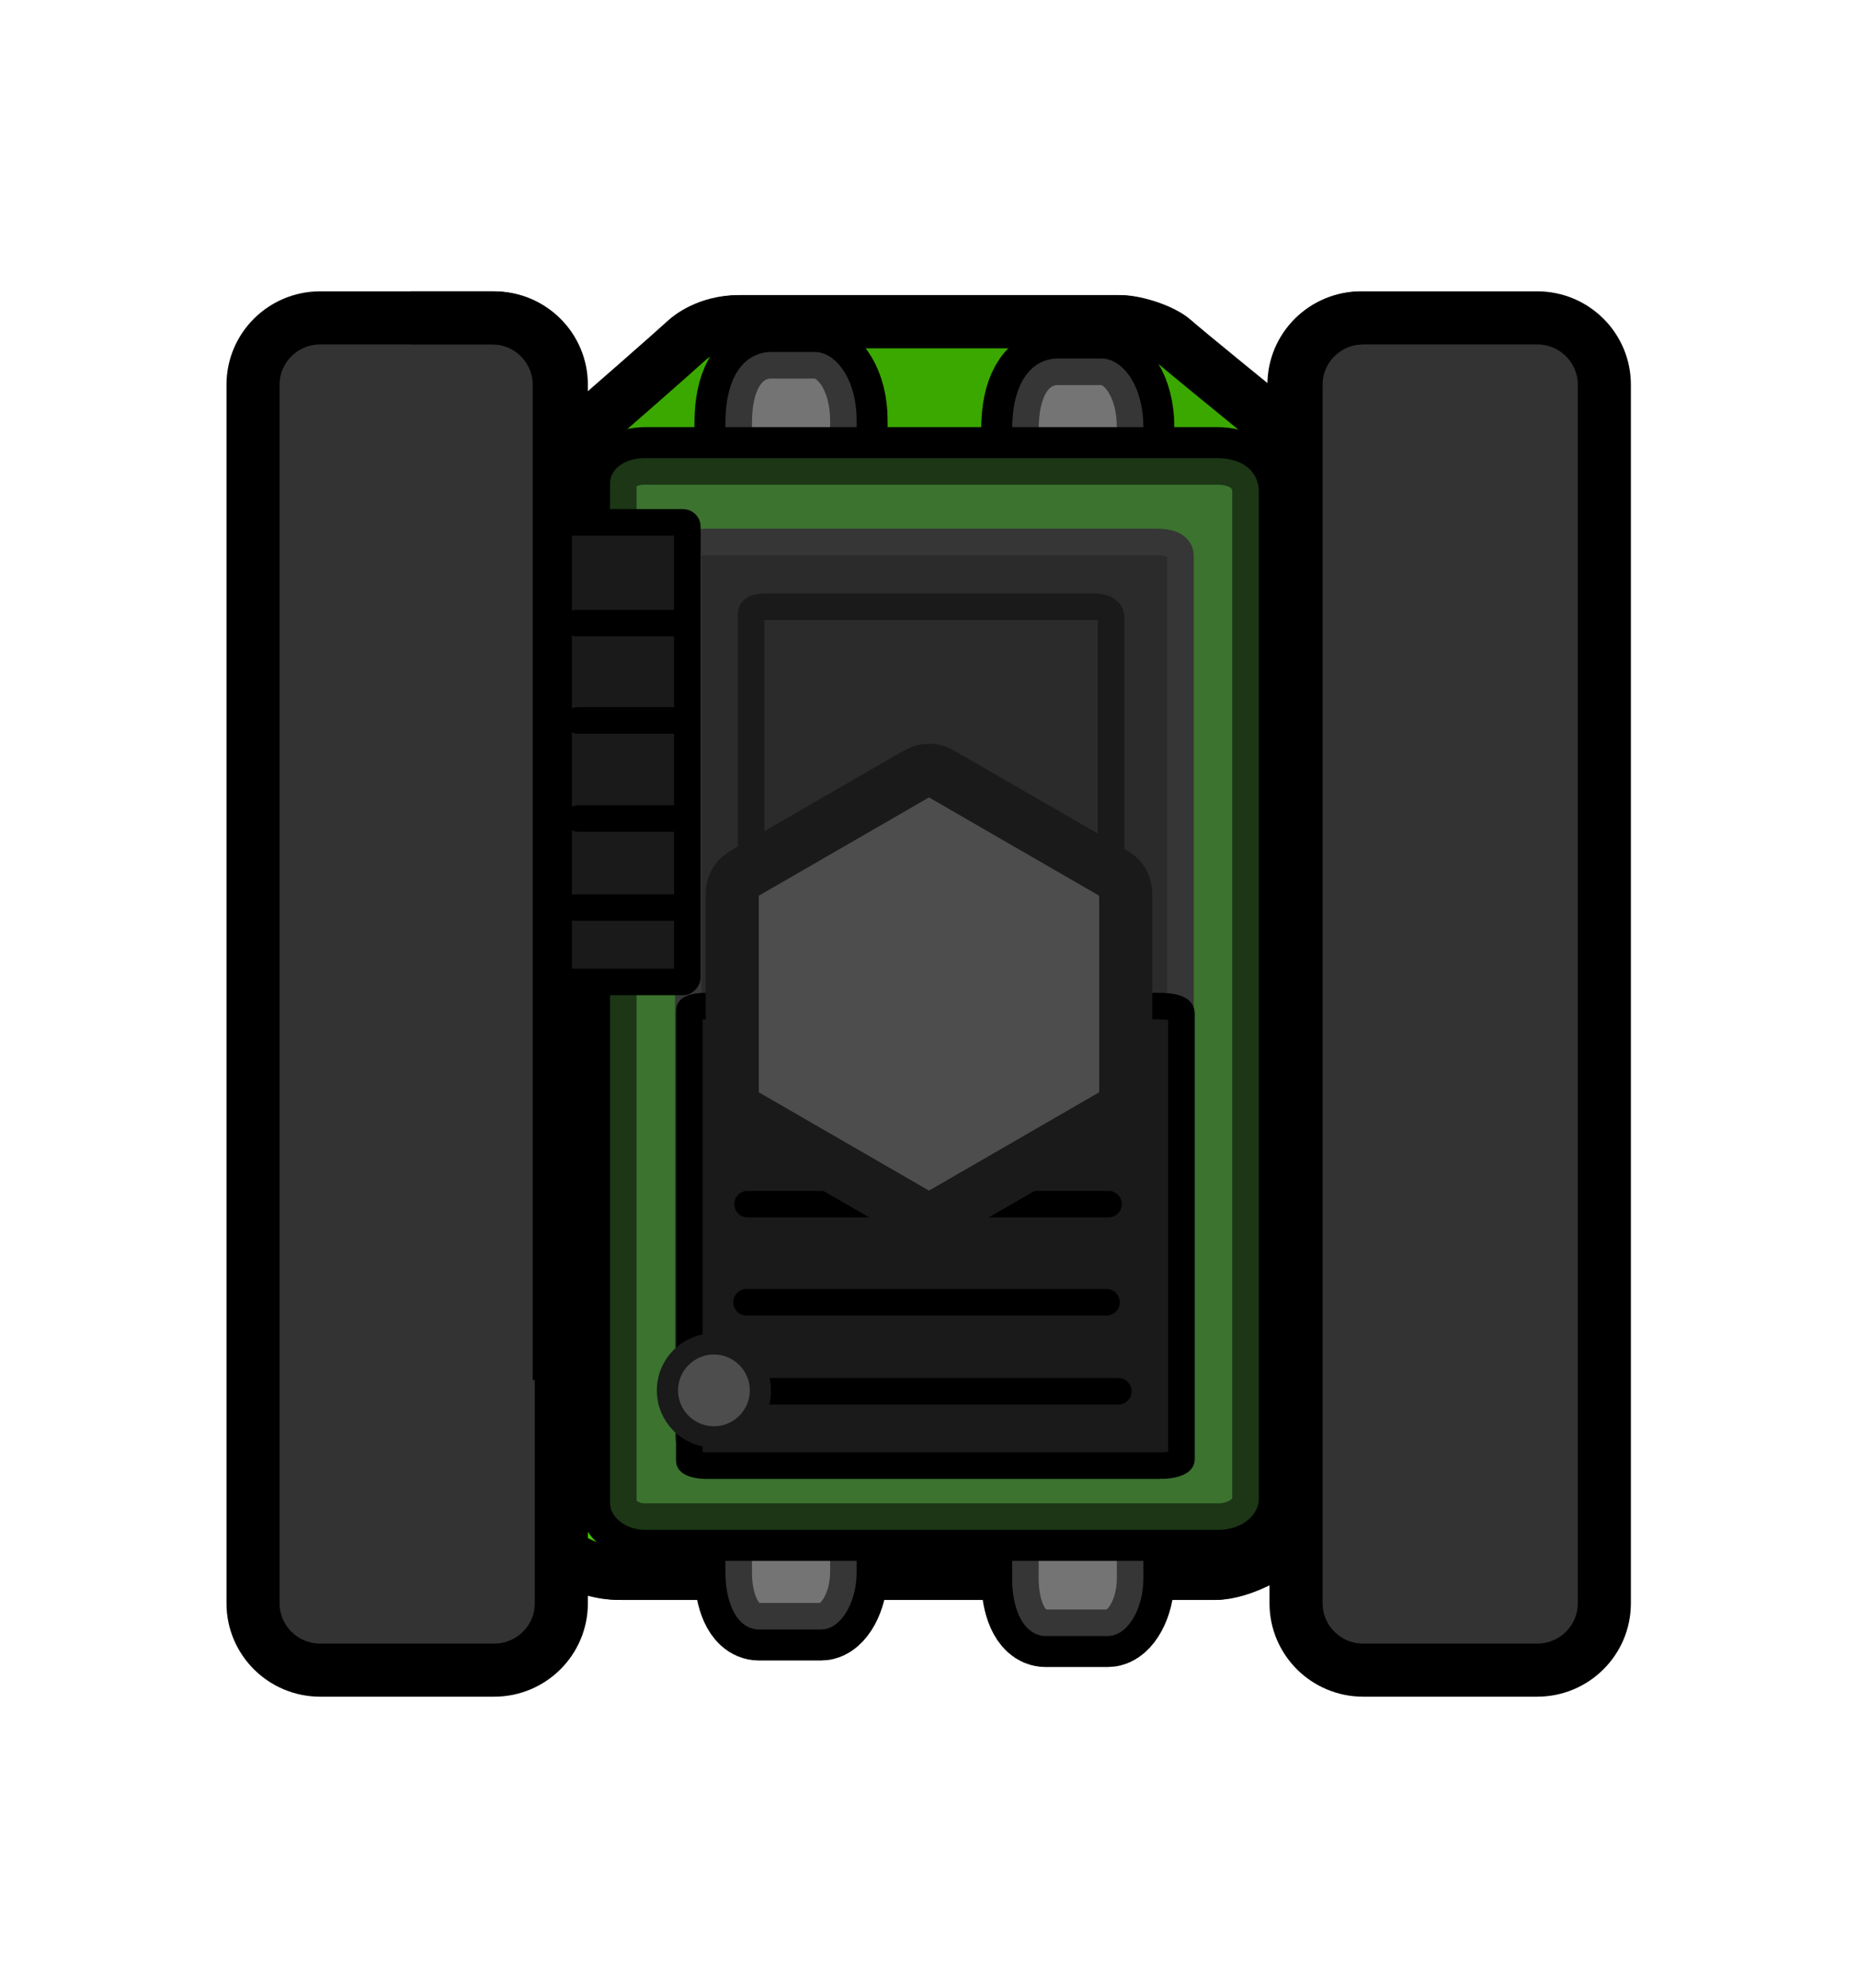 <svg version="1.1" xmlns="http://www.w3.org/2000/svg" xmlns:xlink="http://www.w3.org/1999/xlink" width="524.952" height="561.494" viewBox="0,0,524.952,561.494"><g transform="translate(-697.524,-259.253)"><g data-paper-data="{&quot;isPaintingLayer&quot;:true}" fill-rule="nonzero" stroke-miterlimit="10" stroke-dasharray="" stroke-dashoffset="0" style="mix-blend-mode: normal"><path d="M964.38,481.864c31.641,0 77.037,31.166 113.142,60.895c-0.032,19.461 0.284,39.277 0.46,58.052c0.224,23.915 0.521,47.743 0.753,71.598c-6.241,8.393 -11.348,15.252 -14.148,18.997c-4.488,6.002 -16.086,12.233 -23.642,12.233c-22.095,0 -127.903,0 -167.811,0c-13.88,0 -22.066,-10.505 -23.387,-12.337c-1.362,-1.89 -3.009,-4.138 -4.883,-6.671c-1.695,-45.998 -4.592,-91.584 -7.999,-137.142c41.516,-31.053 95.031,-65.624 127.515,-65.624z" data-paper-data="{&quot;index&quot;:null}" fill="#45c200" stroke="#000000" stroke-width="15" stroke-linecap="butt" stroke-linejoin="miter"/><path d="M825.387,413.465c0,0 56.278,-48.785 66.599,-58.195c0.842,-0.768 6.063,-5.171 14.915,-5.171c25.451,0 92.931,0 107.022,0c4.819,0 12.215,2.611 15.078,5.127c7.977,7.01 76.832,62.513 76.832,62.513c0,0 6.418,24.669 -14.768,29.353c-33.236,7.349 -102.41,-4.045 -125.97,-4.045c-22.152,0 -121.603,28.839 -148.672,15.224c-18.885,-9.499 8.966,-44.805 8.966,-44.805z" data-paper-data="{&quot;index&quot;:null}" fill="#3ba800" stroke="#000000" stroke-width="15" stroke-linecap="butt" stroke-linejoin="miter"/><path d="M826.989,473.848c0,0 41.864,-49.455 53.872,-64.651c0.98,-1.24 7.054,-8.35 17.354,-8.35c29.614,0 108.13,0 124.525,0c5.607,0 14.213,4.217 17.544,8.28c9.282,11.321 52.726,64.722 52.726,64.722c0,0 -82.197,77.103 -127.085,77.103c-43.756,0 -138.936,-77.103 -138.936,-77.103z" data-paper-data="{&quot;index&quot;:null}" fill="#4ddb00" stroke="#45c200" stroke-width="7.5" stroke-linecap="butt" stroke-linejoin="miter"/><path d="M829.794,539.846v-121.793h36.609l57.335,25.641l71.797,0.353l55.932,-26.754l30.281,0.76v121.793z" fill="#45c200" stroke="none" stroke-width="0" stroke-linecap="butt" stroke-linejoin="miter"/><path d="M856.118,367.905v344.189c0,10.423 -8.449,18.872 -18.872,18.872h-48.852c-10.423,0 -18.872,-8.449 -18.872,-18.872v-344.189c0,-10.423 8.449,-18.872 18.872,-18.872h48.852c10.423,0 18.872,8.449 18.872,18.872z" fill="#333333" stroke="none" stroke-width="1" stroke-linecap="butt" stroke-linejoin="miter"/><path d="M856.118,367.905v344.189c0,10.423 -8.498,18.872 -18.982,18.872h-49.138c-10.484,0 -18.982,-8.449 -18.982,-18.872v-344.189c0,-10.423 8.498,-18.872 18.982,-18.872h49.138c10.484,0 18.982,8.449 18.982,18.872z" fill="none" stroke="#000000" stroke-width="15" stroke-linecap="butt" stroke-linejoin="miter"/><path d="M1150.986,367.906v344.189c0,10.423 -8.449,18.872 -18.872,18.872h-48.852c-10.423,0 -18.872,-8.449 -18.872,-18.872v-344.189c0,-10.423 8.449,-18.872 18.872,-18.872h48.852c10.423,0 18.872,8.449 18.872,18.872z" fill="#333333" stroke="none" stroke-width="1" stroke-linecap="butt" stroke-linejoin="miter"/><path d="M1150.807,367.905v344.189c0,10.423 -8.498,18.872 -18.982,18.872h-49.138c-10.484,0 -18.982,-8.449 -18.982,-18.872v-344.189c0,-10.423 8.498,-18.872 18.982,-18.872h49.138c10.484,0 18.982,8.449 18.982,18.872z" fill="none" stroke="#000000" stroke-width="15" stroke-linecap="butt" stroke-linejoin="miter"/><path d="M886.105,651.955c0,-7.253 5.879,-13.132 13.132,-13.132c7.253,0 13.132,5.879 13.132,13.132c0,7.253 -5.879,13.132 -13.132,13.132c-7.253,0 -13.132,-5.879 -13.132,-13.132z" fill="#4d4d4d" stroke="#1a1a1a" stroke-width="6" stroke-linecap="butt" stroke-linejoin="miter"/><path d="M856.925,385.543c14.563,-12.686 29.609,-25.844 34.468,-30.274c0.842,-0.768 6.063,-5.171 14.915,-5.171c25.451,0 92.931,0 107.022,0c4.819,0 12.215,2.611 15.078,5.127c3.3,2.9 17.015,14.096 31.966,26.23" data-paper-data="{&quot;index&quot;:null}" fill="none" stroke="#000000" stroke-width="15" stroke-linecap="butt" stroke-linejoin="miter"/><path d="M813.561,349.034h22.982c10.484,0 18.982,8.449 18.982,18.872v281.126" fill="none" stroke="#000000" stroke-width="15" stroke-linecap="butt" stroke-linejoin="miter"/><path d="M1063.112,692.282v-324.376c0,-10.423 8.498,-18.872 18.982,-18.872" fill="none" stroke="#000000" stroke-width="15" stroke-linecap="butt" stroke-linejoin="miter"/><path d="M1059.468,695.85c-5.509,4.284 -13.449,7.788 -19.115,7.788c-22.095,0 -127.903,0 -167.811,0c-5.679,0 -10.405,-1.759 -14.098,-3.962" data-paper-data="{&quot;index&quot;:null}" fill="none" stroke="#000000" stroke-width="15" stroke-linecap="butt" stroke-linejoin="miter"/><path d="M697.524,820.747v-561.494h524.952v561.494z" fill="none" stroke="none" stroke-width="0" stroke-linecap="butt" stroke-linejoin="miter"/><path d="M1016.819,379.886c0,62.654 0,293.83 0,325.276c0,6.954 -3.504,12.422 -6.25,12.422c-3.378,0 -11.915,0 -17.67,0c-3.281,0 -5.658,-5.468 -5.658,-12.422c0,-31.326 0,-260.868 0,-324.555c0,-10.373 3.514,-16.346 9.192,-16.346c4.012,0 10.115,0 12.369,0c3.32,0 8.017,5.697 8.017,15.625z" fill="#000000" stroke="#000000" stroke-width="25" stroke-linecap="butt" stroke-linejoin="miter"/><path d="M935.81,378.042c0,62.654 0,293.83 0,325.276c0,6.954 -3.504,12.422 -6.25,12.422c-3.378,0 -11.915,0 -17.67,0c-3.281,0 -5.658,-5.468 -5.658,-12.422c0,-31.326 0,-260.868 0,-324.554c0,-10.373 3.514,-16.346 9.192,-16.346c4.012,0 10.115,0 12.369,0c3.32,0 8.017,5.697 8.017,15.625z" fill="#000000" stroke="#000000" stroke-width="25" stroke-linecap="butt" stroke-linejoin="miter"/><path d="M1016.819,379.886c0,62.654 0,293.83 0,325.276c0,6.954 -3.504,12.422 -6.25,12.422c-3.378,0 -11.915,0 -17.67,0c-3.281,0 -5.658,-5.468 -5.658,-12.422c0,-31.326 0,-260.868 0,-324.555c0,-10.373 3.514,-16.346 9.192,-16.346c4.012,0 10.115,0 12.369,0c3.32,0 8.017,5.697 8.017,15.625z" fill="#747474" stroke="#363636" stroke-width="7.5" stroke-linecap="butt" stroke-linejoin="miter"/><path d="M935.81,378.042c0,62.654 0,293.83 0,325.276c0,6.954 -3.504,12.422 -6.25,12.422c-3.378,0 -11.915,0 -17.67,0c-3.281,0 -5.658,-5.468 -5.658,-12.422c0,-31.326 0,-260.868 0,-324.554c0,-10.373 3.514,-16.346 9.192,-16.346c4.012,0 10.115,0 12.369,0c3.32,0 8.017,5.697 8.017,15.625z" fill="#747474" stroke="#363636" stroke-width="7.5" stroke-linecap="butt" stroke-linejoin="miter"/><path d="M1041.654,687.605c-31.176,0 -146.204,0 -161.85,0c-3.46,0 -6.181,-2.136 -6.181,-3.809c0,-2.059 0,-284.446 0,-287.953c0,-2 2.721,-3.448 6.181,-3.448c15.587,0 129.802,0 161.491,0c5.161,0 8.134,2.142 8.134,5.602c0,2.445 0,283.349 0,284.723c0,2.023 -2.835,4.885 -7.775,4.885z" fill="#000000" stroke="#000000" stroke-width="25" stroke-linecap="butt" stroke-linejoin="miter"/><path d="M1041.654,687.605c-31.176,0 -146.204,0 -161.85,0c-3.46,0 -6.181,-2.136 -6.181,-3.809c0,-2.059 0,-284.446 0,-287.953c0,-2 2.721,-3.448 6.181,-3.448c15.587,0 129.802,0 161.491,0c5.161,0 8.134,2.142 8.134,5.602c0,2.445 0,283.349 0,284.723c0,2.023 -2.835,4.885 -7.775,4.885z" fill="#3b732f" stroke="#1c3616" stroke-width="7.5" stroke-linecap="butt" stroke-linejoin="miter"/><path d="M1024.897,667.67c-24.656,0 -115.629,0 -128.004,0c-2.736,0 -4.888,-1.492 -4.888,-2.662c0,-1.439 0,-247.817 0,-250.268c0,-1.397 2.152,-2.41 4.888,-2.41c12.328,0 102.658,0 127.72,0c4.082,0 6.433,1.497 6.433,3.915c0,1.708 0,247.05 0,248.01c0,1.414 -2.242,3.414 -6.149,3.414z" fill="#2b2b2b" stroke="#363636" stroke-width="7.5" stroke-linecap="butt" stroke-linejoin="miter"/><path d="M1006.938,627.21c-18.033,0 -84.571,0 -93.621,0c-2.001,0 -3.575,-1.149 -3.575,-2.049c0,-1.108 0,-190.798 0,-192.685c0,-1.076 1.574,-1.855 3.575,-1.855c9.016,0 75.083,0 93.414,0c2.986,0 4.705,1.152 4.705,3.014c0,1.315 0,190.207 0,190.946c0,1.089 -1.64,2.629 -4.497,2.629z" fill="#2b2b2b" stroke="#1a1a1a" stroke-width="7.5" stroke-linecap="butt" stroke-linejoin="miter"/><g data-paper-data="{&quot;index&quot;:null}" stroke-linecap="butt" stroke-linejoin="miter"><path d="M925.925,563.596c9.466,-5.979 25.691,-4.796 35.432,-3.49c12.485,1.674 18.016,5.68 24.466,17.775c5.668,10.628 5.154,20.357 1.987,31.759c-3.249,11.698 -9.365,25.019 -20.303,31.928c-11.057,6.984 -20.343,4.127 -31.378,1.265c-10.52,-2.728 -22.916,-5.042 -28.52,-15.55c-11.483,-21.531 -3.282,-50.045 18.316,-63.687z" fill="#1a1a1a" stroke="#000000" stroke-width="10"/><path d="M947.528,613.65c-1.46,5.984 7.611,10.887 2.82,14.081c-4.791,3.194 -6.879,-6.031 -12.471,-7.647c-5.592,-1.616 -11.201,4.992 -13.892,0.029c-2.69,-4.963 5.625,-5.635 7.248,-12.286c1.623,-6.651 -5.443,-13.257 -0.248,-16.403c5.195,-3.146 6.893,7.15 12.739,8.839c5.846,1.689 11.706,-7.97 13.623,-1.222c1.917,6.749 -8.36,8.624 -9.82,14.608z" fill="#1a1a1a" stroke="#000000" stroke-width="15"/><path d="M959.216,616.18c-3.029,6.247 -11.515,-0.335 -16.435,2.773c-4.921,3.108 -1.692,13.555 -7.155,12.127c-5.463,-1.428 -0.946,-9.558 -3.85,-15.004c-2.904,-5.445 -11.164,-5.09 -9.842,-10.669c1.323,-5.58 7.639,0.344 13.108,-3.11c5.469,-3.454 4.765,-13.563 10.482,-11.79c5.717,1.773 0.228,10.36 3.264,16.053c3.036,5.693 13.456,3.372 10.427,9.62z" fill="#1a1a1a" stroke="#000000" stroke-width="15"/><path d="M947.445,613.495c-1.46,5.984 7.611,10.887 2.82,14.081c-4.791,3.194 -6.879,-6.031 -12.471,-7.647c-5.592,-1.616 -11.201,4.992 -13.892,0.029c-2.69,-4.963 5.625,-5.635 7.248,-12.286c1.623,-6.651 -5.443,-13.258 -0.248,-16.403c5.195,-3.146 6.893,7.15 12.739,8.839c5.846,1.689 11.706,-7.97 13.623,-1.222c1.917,6.749 -8.36,8.624 -9.82,14.608z" fill="#1a1a1a" stroke="none" stroke-width="0"/><path d="M942.698,618.798c-4.921,3.108 -1.692,13.555 -7.155,12.127c-5.463,-1.428 -0.946,-9.558 -3.85,-15.004c-2.904,-5.445 -11.164,-5.09 -9.842,-10.669c1.323,-5.58 7.639,0.344 13.108,-3.11c5.469,-3.454 4.765,-13.563 10.482,-11.79c5.717,1.773 0.228,10.36 3.264,16.053c3.036,5.693 13.456,3.372 10.427,9.62c-3.029,6.247 -11.515,-0.335 -16.435,2.773z" fill="#2c2c2c" stroke="none" stroke-width="0"/></g><g stroke-linecap="butt" stroke-linejoin="miter"><path d="M954.824,635.079c-9.506,-6.371 -11.309,-19.917 -13.54,-31.433c-2.341,-12.08 -4.723,-22.256 1.981,-34.104c6.631,-11.719 19.027,-18.025 29.857,-21.255c10.556,-3.148 19.506,-3.453 29.121,2.99c10.942,7.333 14.477,13.455 15.69,27.081c0.946,10.631 1.609,28.314 -4.13,38.456c-13.094,23.141 -39.5,31.319 -58.978,18.265z" fill="#1a1a1a" stroke="#000000" stroke-width="10"/><path d="M982.062,581.703c6.149,2.262 -2.877,8.385 -1.478,14.789c1.399,6.404 10.812,8.52 7.787,14.089c-3.025,5.569 -8.91,-2.29 -15.061,-0.698c-6.152,1.592 -6.986,10.621 -11.475,7.565c-4.489,-3.056 1.727,-8.987 0.389,-15.112c-1.338,-6.125 -9.758,-8.638 -6.699,-13.766c3.059,-5.128 7.326,4.868 12.861,3.436c5.535,-1.432 7.526,-12.564 13.675,-10.302z" fill="#1a1a1a" stroke="#000000" stroke-width="15"/><path d="M966.368,579.224c5.818,-3.132 3.414,8.143 8.564,11.594c5.151,3.452 13.181,-2.296 14.661,3.97c1.48,6.266 -7.788,5.237 -11.103,11.096c-3.316,5.859 1.961,12.886 -3.199,14.179c-5.16,1.293 -4.618,-7.684 -9.544,-10.985c-4.926,-3.301 -12.512,1.401 -13.681,-4.579c-1.169,-5.981 8.343,-2.195 11.327,-7.468c2.983,-5.272 -2.842,-14.676 2.975,-17.808z" fill="#1a1a1a" stroke="#000000" stroke-width="15"/><path d="M982.202,581.797c6.149,2.262 -2.877,8.385 -1.478,14.789c1.399,6.404 10.812,8.52 7.787,14.089c-3.025,5.569 -8.91,-2.29 -15.061,-0.698c-6.152,1.592 -6.986,10.621 -11.475,7.565c-4.489,-3.056 1.727,-8.987 0.389,-15.112c-1.338,-6.125 -9.758,-8.638 -6.699,-13.766c3.059,-5.128 7.326,4.868 12.861,3.436c5.535,-1.432 7.526,-12.564 13.675,-10.302z" fill="#1a1a1a" stroke="none" stroke-width="0"/><path d="M966.508,579.318c5.818,-3.132 3.414,8.143 8.564,11.594c5.151,3.452 13.181,-2.296 14.661,3.97c1.48,6.266 -7.788,5.237 -11.103,11.096c-3.316,5.859 1.961,12.886 -3.199,14.179c-5.16,1.293 -4.618,-7.684 -9.544,-10.985c-4.926,-3.301 -12.512,1.401 -13.681,-4.579c-1.169,-5.981 8.343,-2.195 11.327,-7.468c2.983,-5.272 -2.842,-14.676 2.975,-17.808z" fill="#2c2c2c" stroke="none" stroke-width="0"/></g><g fill="#1a1a1a" stroke="#000000" stroke-width="7.5" stroke-linejoin="miter"><path d="M1025.174,673.212c-24.656,0 -115.629,0 -128.004,0c-2.736,0 -4.888,-0.759 -4.888,-1.353c0,-0.731 0,-125.979 0,-127.224c0,-0.71 2.152,-1.225 4.888,-1.225c12.328,0 102.658,0 127.72,0c4.082,0 6.433,0.761 6.433,1.99c0,0.868 0,125.589 0,126.077c0,0.719 -2.242,1.736 -6.149,1.736z" stroke-linecap="butt"/><path d="M908.18,652.208h105.307" stroke-linecap="round"/><path d="M1010.161,627.057h-101.704" stroke-linecap="round"/><path d="M1010.715,599.345h-101.981" stroke-linecap="round"/><path d="M907.348,571.866h104.475" stroke-linecap="round"/></g><g fill="#1a1a1a" stroke="#000000" stroke-width="7.5" stroke-linejoin="miter"><path d="M855.35,534.855c0,-0.488 0,-125.208 0,-126.077c0,-1.229 0.615,-1.99 1.683,-1.99c6.557,0 30.191,0 33.416,0c0.716,0 1.279,0.515 1.279,1.225c0,1.246 0,126.493 0,127.224c0,0.594 -0.563,1.353 -1.279,1.353c-3.238,0 -27.039,0 -33.49,0c-1.022,0 -1.609,-1.017 -1.609,-1.736z" stroke-linecap="butt"/><path d="M860.017,515.586h27.552" stroke-linecap="round"/><path d="M860.887,490.436h26.609" stroke-linecap="round"/><path d="M860.742,462.724h26.682" stroke-linecap="round"/><path d="M860.452,435.244h27.334" stroke-linecap="round"/></g><path d="M886.105,651.955c0,-7.253 5.879,-13.132 13.132,-13.132c7.253,0 13.132,5.879 13.132,13.132c0,7.253 -5.879,13.132 -13.132,13.132c-7.253,0 -13.132,-5.879 -13.132,-13.132z" fill="#4d4d4d" stroke="#1a1a1a" stroke-width="6" stroke-linecap="butt" stroke-linejoin="miter"/><path d="M965.135,601.222c-1.87,1.08 -2.806,1.62 -3.8,1.831c-0.88,0.187 -1.789,0.187 -2.669,0c-0.994,-0.211 -1.93,-0.751 -3.8,-1.831l-45.317,-26.164c-1.871,-1.08 -2.806,-1.62 -3.486,-2.376c-0.602,-0.669 -1.057,-1.456 -1.334,-2.311c-0.314,-0.967 -0.314,-2.047 -0.314,-4.207v-52.328c0,-2.16 0,-3.24 0.314,-4.207c0.278,-0.855 0.733,-1.643 1.334,-2.311c0.68,-0.755 1.616,-1.295 3.486,-2.376l45.317,-26.164c1.87,-1.08 2.806,-1.62 3.8,-1.831c0.88,-0.187 1.789,-0.187 2.669,0c0.994,0.211 1.93,0.751 3.8,1.831l45.317,26.164c1.87,1.08 2.806,1.62 3.486,2.376c0.602,0.668 1.056,1.456 1.334,2.311c0.315,0.967 0.315,2.047 0.315,4.207v52.328c0,2.16 0,3.24 -0.315,4.207c-0.278,0.855 -0.732,1.643 -1.334,2.311c-0.68,0.755 -1.616,1.295 -3.486,2.376z" fill="#4d4d4d" stroke="#1a1a1a" stroke-width="15" stroke-linecap="butt" stroke-linejoin="round"/></g></g></svg><!--rotationCenter:262.475945:280.747115-->
